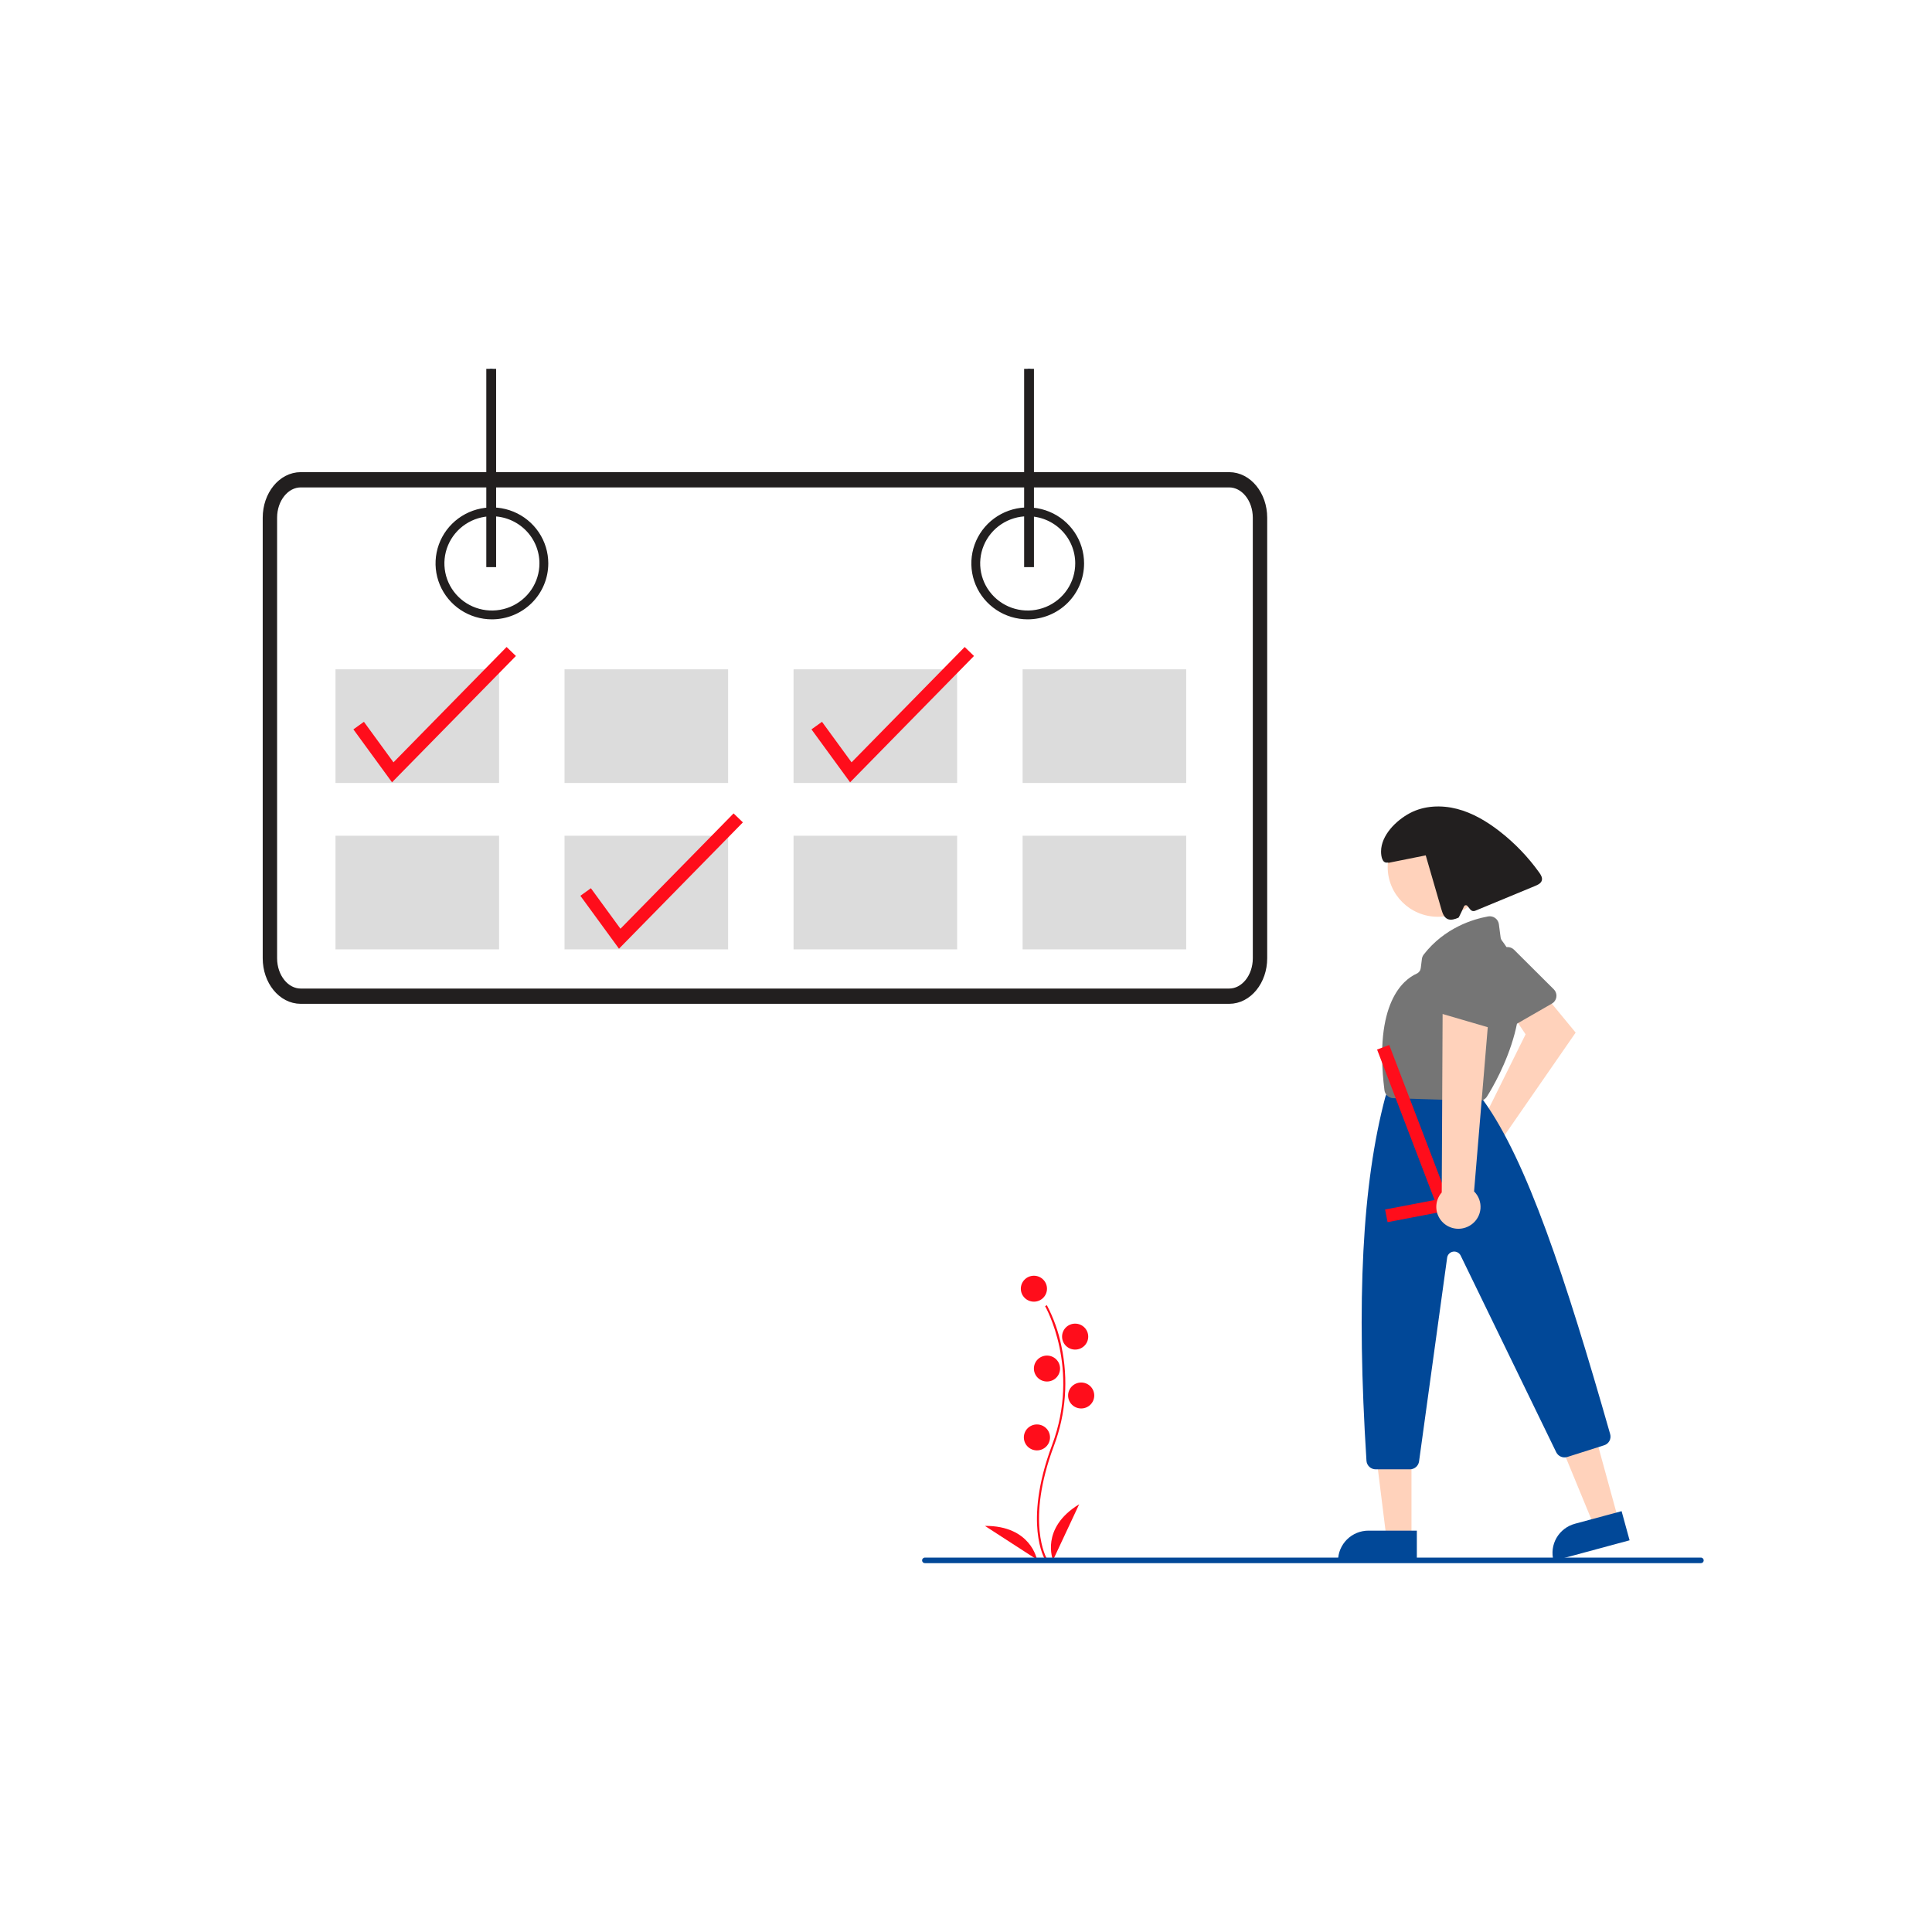 <svg width="110" height="110" viewBox="0 0 110 110" fill="none" xmlns="http://www.w3.org/2000/svg">
<g clip-path="url(#clip0_490_171992)">
<path d="M59.504 88.801C59.491 88.78 59.181 88.267 59.074 87.201C58.975 86.222 59.039 84.574 59.9 82.274C61.532 77.918 59.524 74.403 59.504 74.368L59.603 74.311C59.989 75.045 60.269 75.83 60.432 76.643C60.837 78.535 60.69 80.502 60.008 82.314C58.378 86.663 59.59 88.722 59.602 88.742L59.504 88.801Z" fill="#FF0D1B"/>
<path d="M58.867 74.112C59.278 74.112 59.611 73.781 59.611 73.374C59.611 72.966 59.278 72.635 58.867 72.635C58.455 72.635 58.122 72.966 58.122 73.374C58.122 73.781 58.455 74.112 58.867 74.112Z" fill="#FF0D1B"/>
<path d="M61.214 76.84C61.625 76.84 61.959 76.509 61.959 76.101C61.959 75.693 61.625 75.362 61.214 75.362C60.803 75.362 60.47 75.693 60.47 76.101C60.47 76.509 60.803 76.84 61.214 76.84Z" fill="#FF0D1B"/>
<path d="M59.611 78.658C60.022 78.658 60.355 78.327 60.355 77.919C60.355 77.511 60.022 77.181 59.611 77.181C59.2 77.181 58.866 77.511 58.866 77.919C58.866 78.327 59.2 78.658 59.611 78.658Z" fill="#FF0D1B"/>
<path d="M61.558 80.192C61.969 80.192 62.302 79.862 62.302 79.454C62.302 79.046 61.969 78.715 61.558 78.715C61.147 78.715 60.813 79.046 60.813 79.454C60.813 79.862 61.147 80.192 61.558 80.192Z" fill="#FF0D1B"/>
<path d="M59.038 82.579C59.45 82.579 59.783 82.248 59.783 81.84C59.783 81.432 59.45 81.102 59.038 81.102C58.627 81.102 58.294 81.432 58.294 81.84C58.294 82.248 58.627 82.579 59.038 82.579Z" fill="#FF0D1B"/>
<path d="M59.954 88.829C59.954 88.829 59.21 87.01 61.443 85.647L59.954 88.829Z" fill="#FF0D1B"/>
<path d="M59.039 88.795C59.039 88.795 58.7 86.862 56.078 86.878L59.039 88.795Z" fill="#FF0D1B"/>
<path d="M28.007 35.063C27.412 35.063 26.83 34.888 26.335 34.56C25.841 34.232 25.455 33.766 25.227 33.22C24.999 32.674 24.94 32.074 25.056 31.494C25.172 30.915 25.459 30.383 25.88 29.965C26.3 29.548 26.837 29.263 27.42 29.148C28.004 29.033 28.609 29.092 29.159 29.318C29.709 29.544 30.179 29.927 30.51 30.418C30.84 30.909 31.017 31.486 31.017 32.077C31.017 32.869 30.7 33.629 30.135 34.189C29.571 34.749 28.806 35.063 28.007 35.063ZM28.007 29.194C27.433 29.194 26.871 29.363 26.393 29.68C25.915 29.997 25.543 30.447 25.323 30.974C25.103 31.501 25.046 32.081 25.158 32.64C25.27 33.199 25.547 33.713 25.953 34.116C26.359 34.519 26.877 34.794 27.441 34.905C28.004 35.017 28.588 34.959 29.119 34.741C29.65 34.523 30.104 34.153 30.423 33.679C30.743 33.205 30.913 32.648 30.913 32.077C30.913 31.699 30.838 31.324 30.692 30.974C30.546 30.624 30.332 30.306 30.062 30.038C29.792 29.771 29.472 29.558 29.119 29.413C28.767 29.268 28.389 29.194 28.007 29.194Z" fill="#014898" stroke="#221F1F" stroke-width="0.4"/>
<path d="M58.513 35.063C57.918 35.063 57.336 34.888 56.841 34.56C56.346 34.232 55.961 33.766 55.733 33.22C55.505 32.674 55.446 32.074 55.562 31.494C55.678 30.915 55.965 30.383 56.385 29.965C56.806 29.548 57.342 29.263 57.926 29.148C58.51 29.033 59.115 29.092 59.665 29.318C60.215 29.544 60.685 29.927 61.016 30.418C61.346 30.909 61.523 31.486 61.523 32.077C61.523 32.869 61.206 33.629 60.641 34.189C60.077 34.749 59.311 35.063 58.513 35.063ZM58.513 29.194C57.939 29.194 57.377 29.363 56.899 29.68C56.421 29.997 56.049 30.447 55.829 30.974C55.609 31.501 55.551 32.081 55.663 32.64C55.776 33.199 56.052 33.713 56.459 34.116C56.865 34.519 57.383 34.794 57.946 34.905C58.51 35.017 59.094 34.959 59.625 34.741C60.156 34.523 60.61 34.153 60.929 33.679C61.248 33.205 61.419 32.648 61.419 32.077C61.419 31.699 61.344 31.324 61.198 30.974C61.052 30.624 60.838 30.306 60.568 30.038C60.298 29.771 59.978 29.558 59.625 29.413C59.273 29.268 58.895 29.194 58.513 29.194Z" fill="#014898" stroke="#221F1F" stroke-width="0.4"/>
<path d="M69.984 27.182H17.122C16.093 27.183 15.259 28.209 15.258 29.475V54.561C15.259 55.827 16.093 56.852 17.122 56.854H69.984C71.013 56.853 71.847 55.827 71.849 54.561V29.475C71.847 28.209 71.013 27.184 69.984 27.182V27.182ZM71.63 54.561C71.629 55.678 70.893 56.583 69.984 56.584H17.122C16.214 56.583 15.479 55.678 15.477 54.561V29.475C15.478 28.358 16.214 27.453 17.122 27.451H69.984C70.892 27.453 71.628 28.358 71.629 29.475L71.63 54.561Z" fill="#014898" stroke="#221F1F" stroke-width="0.6"/>
<path d="M28.415 38.108H19.101V44.579H28.415V38.108Z" fill="#DCDCDC"/>
<path d="M41.455 38.108H32.141V44.579H41.455V38.108Z" fill="#DCDCDC"/>
<path d="M54.496 38.108H45.182V44.579H54.496V38.108Z" fill="#DCDCDC"/>
<path d="M67.537 38.108H58.223V44.579H67.537V38.108Z" fill="#DCDCDC"/>
<path d="M28.415 47.583H19.101V54.053H28.415V47.583Z" fill="#DCDCDC"/>
<path d="M41.455 47.583H32.141V54.053H41.455V47.583Z" fill="#DCDCDC"/>
<path d="M54.496 47.583H45.182V54.053H54.496V47.583Z" fill="#DCDCDC"/>
<path d="M67.537 47.583H58.223V54.053H67.537V47.583Z" fill="#DCDCDC"/>
<path d="M35.243 54.015L33.044 51.002L33.643 50.572L35.326 52.878L41.767 46.312L42.297 46.823L35.243 54.015Z" fill="#FF0D1B"/>
<path d="M48.401 44.541L46.202 41.527L46.801 41.097L48.484 43.404L54.925 36.837L55.455 37.349L48.401 44.541Z" fill="#FF0D1B"/>
<path d="M28.047 21H27.888V32.091H28.047V21Z" fill="#014898" stroke="#221F1F" stroke-width="0.4"/>
<path d="M58.669 21H58.51V32.091H58.669V21Z" fill="#014898" stroke="#221F1F" stroke-width="0.4"/>
<path d="M96.83 89H52.672C52.65 89.001 52.628 88.998 52.607 88.991C52.587 88.984 52.568 88.972 52.552 88.957C52.536 88.943 52.523 88.925 52.514 88.905C52.505 88.885 52.501 88.863 52.501 88.841C52.501 88.82 52.505 88.798 52.514 88.778C52.523 88.758 52.536 88.74 52.552 88.725C52.568 88.711 52.587 88.699 52.607 88.692C52.628 88.685 52.65 88.681 52.672 88.683H96.83C96.852 88.681 96.874 88.685 96.894 88.692C96.915 88.699 96.934 88.711 96.95 88.725C96.966 88.74 96.978 88.758 96.987 88.778C96.996 88.798 97 88.82 97 88.841C97 88.863 96.996 88.885 96.987 88.905C96.978 88.925 96.966 88.943 96.95 88.957C96.934 88.972 96.915 88.984 96.894 88.991C96.874 88.998 96.852 89.001 96.83 89Z" fill="#014898"/>
<path d="M22.32 44.541L20.121 41.527L20.72 41.097L22.403 43.404L28.844 36.837L29.374 37.349L22.32 44.541Z" fill="#FF0D1B"/>
<path d="M84.123 64.072C84.184 64.054 84.247 64.04 84.311 64.032L86.861 58.89L86.083 57.732L87.69 56.338L89.711 58.792L85.595 64.737C85.697 64.961 85.727 65.212 85.681 65.454C85.636 65.696 85.517 65.919 85.341 66.093C85.165 66.266 84.94 66.383 84.696 66.426C84.451 66.47 84.199 66.439 83.973 66.337C83.747 66.235 83.558 66.067 83.43 65.856C83.303 65.644 83.243 65.399 83.259 65.153C83.276 64.907 83.367 64.672 83.521 64.479C83.675 64.286 83.885 64.144 84.123 64.072Z" fill="#FFD2BB"/>
<path d="M88.475 57.05C88.44 57.086 88.4 57.117 88.357 57.142L85.748 58.643C85.628 58.712 85.485 58.731 85.35 58.696C85.216 58.66 85.102 58.574 85.032 58.454C85.025 58.442 85.018 58.429 85.012 58.416L83.743 55.756C83.689 55.644 83.677 55.516 83.71 55.397C83.743 55.277 83.818 55.173 83.921 55.104L85.539 54.012C85.64 53.944 85.761 53.913 85.883 53.924C86.004 53.936 86.118 53.989 86.204 54.075L88.465 56.326C88.561 56.421 88.616 56.551 88.618 56.686C88.62 56.821 88.568 56.952 88.475 57.05L88.475 57.05Z" fill="#757575"/>
<path d="M92.139 86.511L90.761 86.883L88.66 81.787L90.693 81.238L92.139 86.511Z" fill="#FFD2BB"/>
<path d="M89.671 86.756L92.327 86.039L92.782 87.698L88.453 88.867C88.333 88.427 88.393 87.957 88.621 87.561C88.85 87.165 89.227 86.876 89.671 86.756L89.671 86.756Z" fill="#014898"/>
<path d="M80.364 87.553H78.936L78.257 82.089H80.364V87.553Z" fill="#FFD2BB"/>
<path d="M77.916 87.148H80.669V88.869H76.183C76.183 88.643 76.227 88.419 76.314 88.21C76.402 88.002 76.529 87.812 76.69 87.652C76.851 87.493 77.042 87.366 77.252 87.279C77.463 87.193 77.688 87.148 77.916 87.148Z" fill="#014898"/>
<path d="M81.868 52.198C83.447 52.198 84.727 50.928 84.727 49.36C84.727 47.793 83.447 46.523 81.868 46.523C80.288 46.523 79.008 47.793 79.008 49.36C79.008 50.928 80.288 52.198 81.868 52.198Z" fill="#FFD2BB"/>
<path d="M80.275 83.657H78.325C78.191 83.657 78.063 83.606 77.966 83.516C77.868 83.425 77.809 83.301 77.801 83.169C77.22 73.999 77.56 67.422 78.871 62.469C78.877 62.447 78.884 62.426 78.892 62.405L78.997 62.146C79.035 62.05 79.103 61.967 79.189 61.908C79.276 61.85 79.379 61.819 79.483 61.819H83.495C83.57 61.819 83.645 61.836 83.714 61.867C83.782 61.898 83.844 61.944 83.893 62.001L84.438 62.632C84.448 62.644 84.458 62.657 84.468 62.67C86.924 66.07 89.126 72.717 91.676 81.651C91.714 81.781 91.699 81.92 91.635 82.039C91.57 82.158 91.462 82.248 91.332 82.288L89.236 82.954C89.116 82.992 88.986 82.985 88.87 82.936C88.754 82.886 88.66 82.797 88.605 82.685L83.164 71.488C83.126 71.409 83.064 71.346 82.986 71.305C82.909 71.265 82.82 71.251 82.734 71.264C82.647 71.278 82.567 71.318 82.506 71.38C82.445 71.443 82.405 71.523 82.394 71.609L80.795 83.207C80.777 83.332 80.715 83.446 80.62 83.528C80.524 83.611 80.402 83.657 80.275 83.657Z" fill="#014898"/>
<path d="M84.218 62.678H84.201L79.328 62.525C79.203 62.522 79.083 62.474 78.99 62.39C78.898 62.306 78.839 62.192 78.824 62.068C78.207 57.107 79.9 55.778 80.657 55.436C80.721 55.408 80.775 55.364 80.817 55.308C80.858 55.253 80.883 55.188 80.892 55.119L80.957 54.599C80.969 54.508 81.004 54.42 81.061 54.347C82.248 52.821 83.868 52.332 84.728 52.177C84.865 52.153 85.006 52.183 85.12 52.262C85.234 52.34 85.311 52.461 85.336 52.596C85.338 52.605 85.339 52.613 85.34 52.622L85.438 53.369C85.448 53.44 85.477 53.507 85.521 53.564C87.996 56.775 85.239 61.517 84.661 62.434C84.614 62.509 84.548 62.57 84.471 62.613C84.393 62.656 84.306 62.678 84.218 62.678Z" fill="#757575"/>
<path d="M82.684 68.88L79.002 69.585L78.862 68.864L81.68 68.325L78.405 59.757L79.097 59.497L82.684 68.88Z" fill="#FF0D1B"/>
<path d="M87.638 49.68C87 48.788 86.235 47.993 85.367 47.32C84.645 46.761 83.841 46.283 82.955 46.054C82.069 45.826 81.09 45.865 80.282 46.291C79.473 46.718 78.637 47.565 78.632 48.474C78.63 48.766 78.705 49.16 78.995 49.11L79.079 49.121L81.175 48.701L82.068 51.777C82.131 51.993 82.215 52.234 82.422 52.326C82.617 52.413 82.841 52.331 83.039 52.25C83.071 52.236 83.35 51.616 83.35 51.616C83.357 51.597 83.369 51.58 83.385 51.566C83.4 51.553 83.42 51.545 83.44 51.541C83.46 51.538 83.481 51.54 83.501 51.547C83.52 51.555 83.537 51.567 83.55 51.583L83.716 51.788C83.747 51.827 83.791 51.855 83.84 51.868C83.889 51.88 83.94 51.877 83.987 51.857L87.406 50.441C87.564 50.376 87.74 50.291 87.785 50.127C87.829 49.97 87.732 49.812 87.638 49.68Z" fill="#221F1F"/>
<path d="M83.764 69.73C83.913 69.626 84.038 69.49 84.129 69.333C84.221 69.175 84.276 69 84.292 68.82C84.307 68.639 84.283 68.457 84.22 68.286C84.157 68.116 84.057 67.961 83.927 67.834L84.832 56.987L82.138 57.355L82.087 67.893C81.884 68.123 81.774 68.419 81.776 68.725C81.779 69.03 81.895 69.324 82.102 69.551C82.309 69.778 82.592 69.921 82.898 69.954C83.204 69.987 83.512 69.907 83.763 69.73L83.764 69.73Z" fill="#FFD2BB"/>
<path d="M85.008 58.549C84.957 58.549 84.907 58.542 84.859 58.528L81.966 57.684C81.9 57.664 81.838 57.632 81.785 57.59C81.731 57.547 81.687 57.494 81.654 57.434C81.621 57.374 81.6 57.308 81.593 57.24C81.585 57.172 81.592 57.104 81.611 57.038C81.615 57.024 81.62 57.011 81.625 56.997L82.696 54.252C82.74 54.137 82.826 54.04 82.936 53.982C83.046 53.923 83.174 53.905 83.296 53.932L85.207 54.344C85.326 54.37 85.433 54.437 85.508 54.532C85.583 54.627 85.623 54.746 85.62 54.867L85.531 58.043C85.527 58.179 85.47 58.307 85.373 58.401C85.275 58.496 85.144 58.549 85.008 58.549V58.549Z" fill="#757575"/>
</g>
<defs>
<clipPath id="clip0_490_171992">
<rect width="83" height="68" fill="white" transform="translate(14 21)"/>
</clipPath>
</defs>
</svg>
